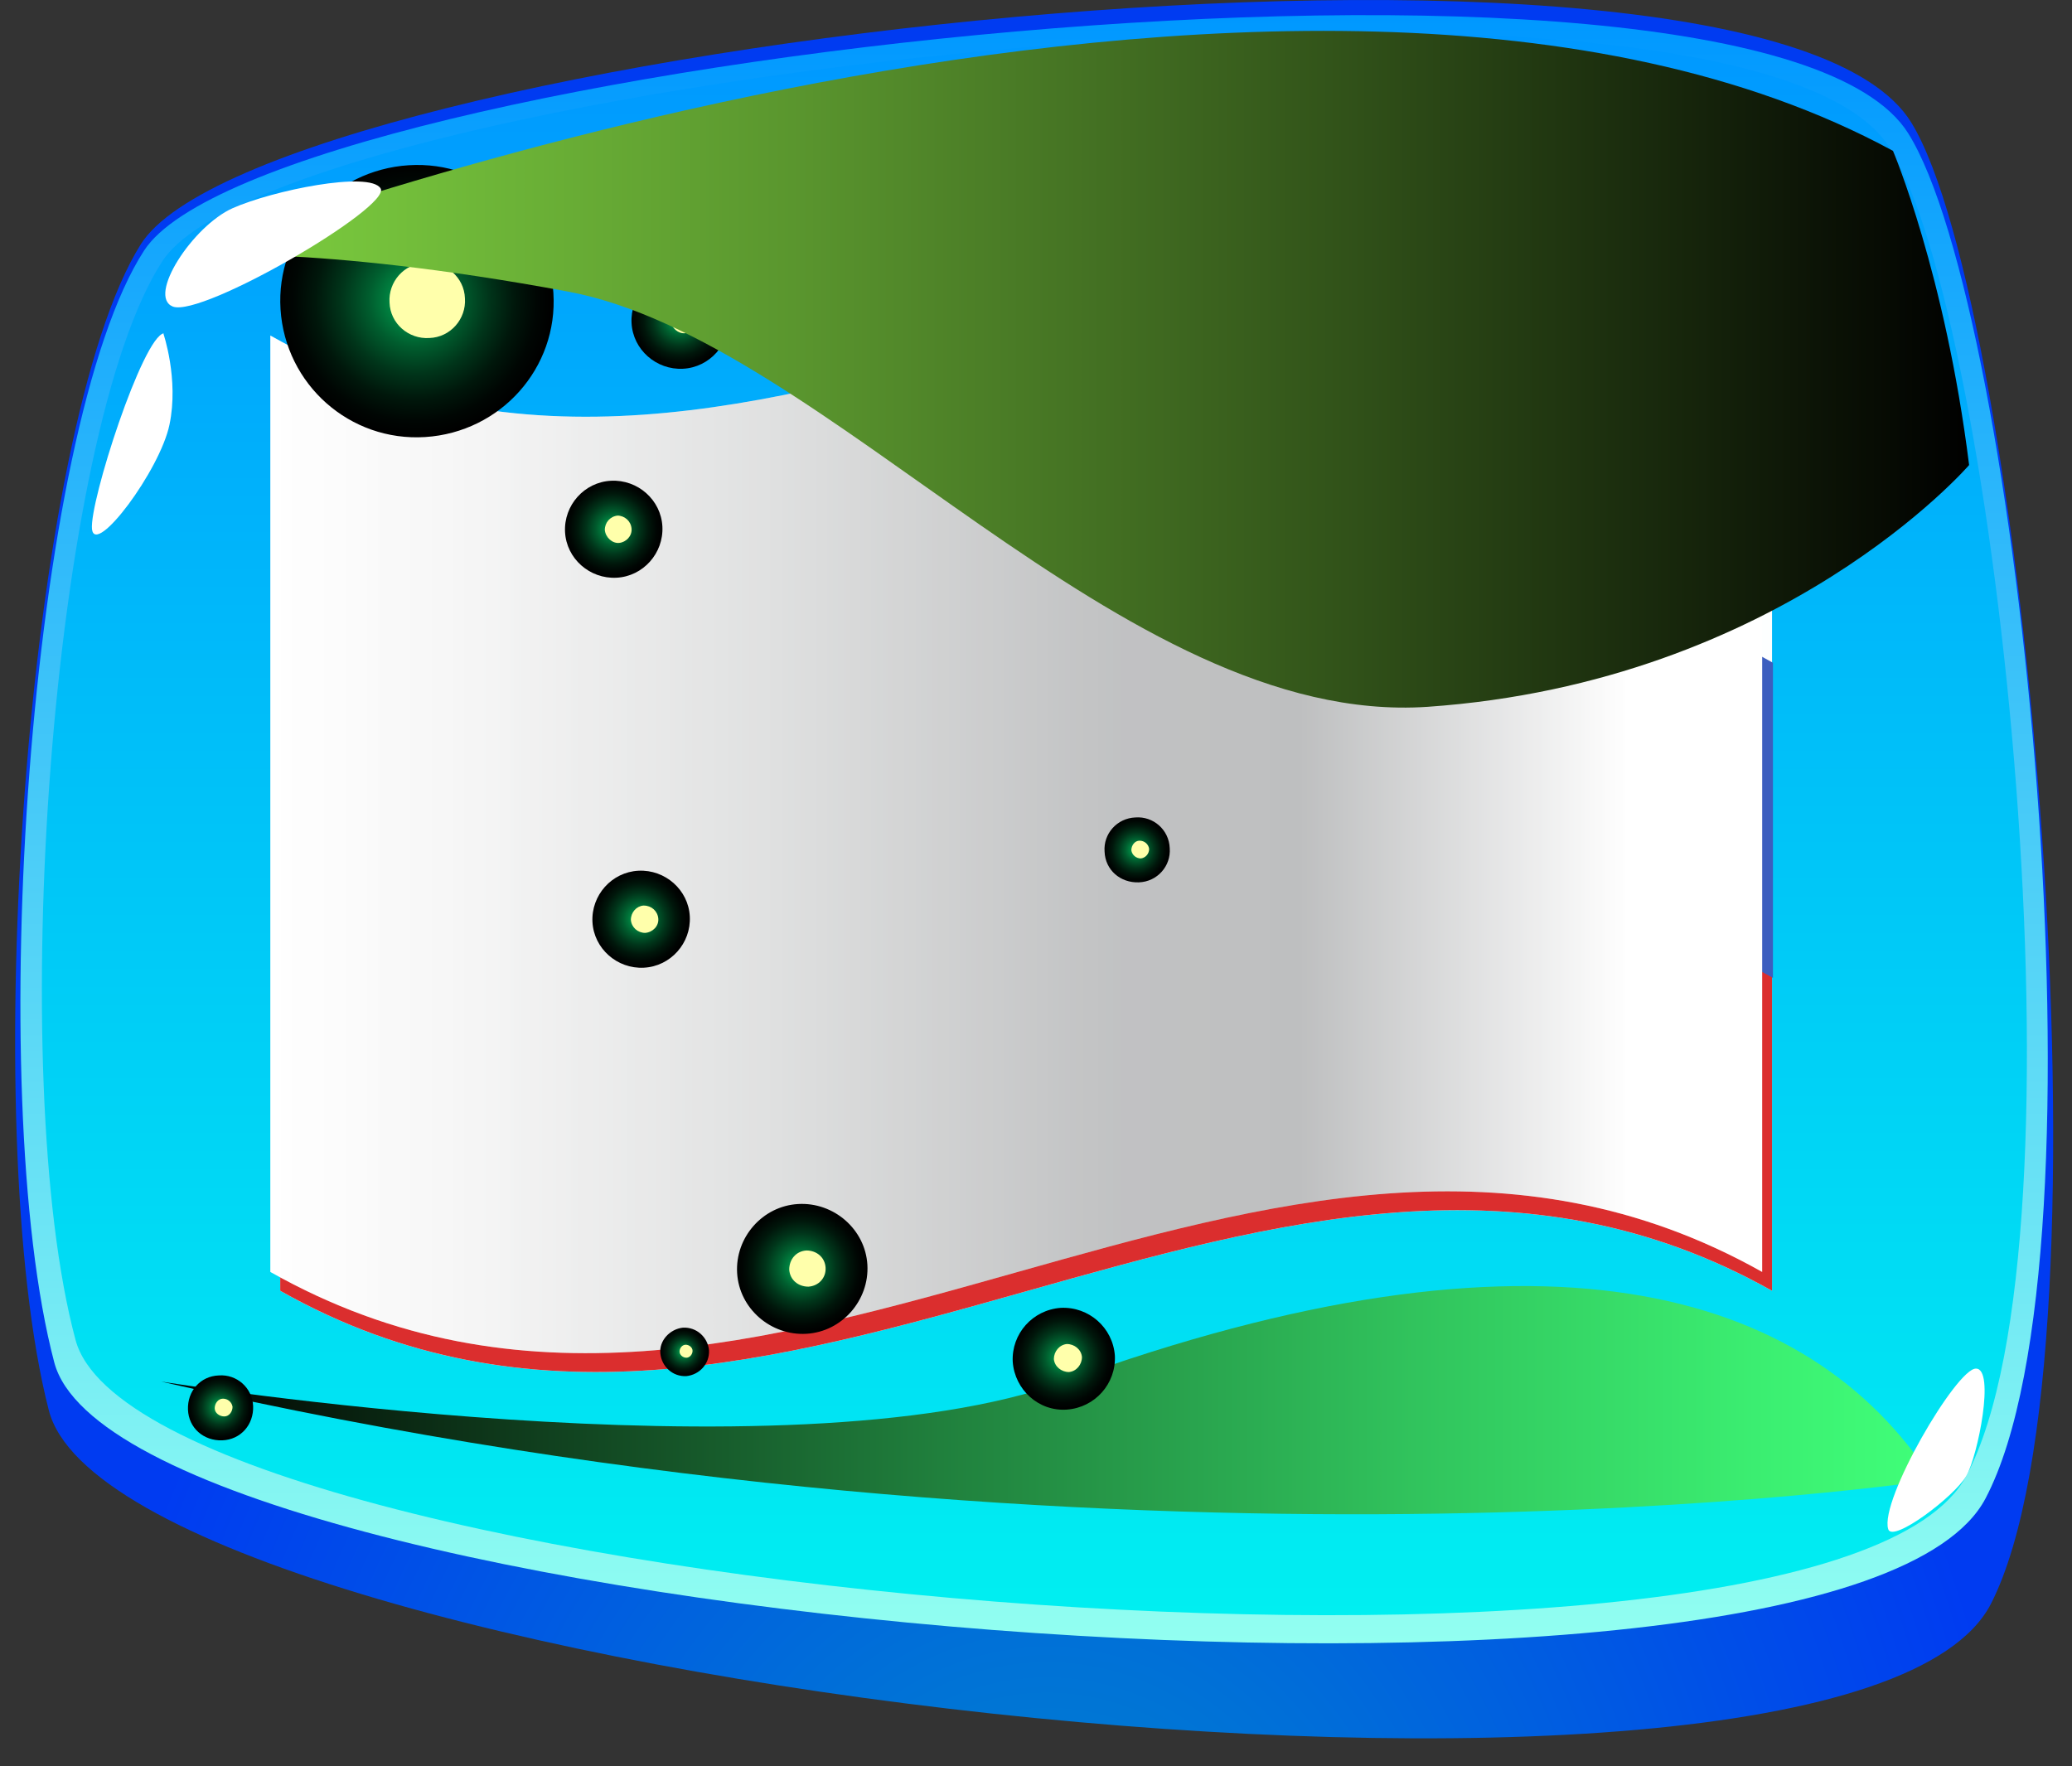 <svg width="61" height="52" viewBox="0 0 61 52" fill="none" xmlns="http://www.w3.org/2000/svg">
<rect x="0" y="0" width="61" height="52" fill="#333333" stroke="none"/>
<path d="M1.437 41.523C3.475 49.486 54.398 55.478 58.617 47.214C62.452 39.693 59.565 8.987 56.275 3.618C51.815 -3.702 7.754 1.426 4.142 7.197C0.771 12.566 -0.682 33.278 1.437 41.523Z" fill="url(#paint0_radial_621_37101)"/>
<path d="M1.598 40.115C3.637 47.797 54.257 52.1 58.455 44.117C62.27 36.858 59.444 9.107 56.174 3.919C51.734 -3.119 7.835 1.828 4.242 7.378C0.872 12.566 -0.501 32.152 1.598 40.115Z" fill="url(#paint1_linear_621_37101)"/>
<path d="M2.224 39.452C4.222 46.912 53.773 51.195 57.89 43.453C61.624 36.415 58.818 9.369 55.629 4.342C51.27 -2.516 8.319 2.29 4.787 7.68C1.497 12.707 0.145 31.71 2.224 39.452Z" fill="url(#paint2_linear_621_37101)"/>
<path d="M52.169 38.005C37.525 29.77 22.894 46.278 8.25 38.005V10.447C22.894 18.708 37.525 2.2 52.169 10.447V38.005Z" fill="#FDFFFF"/>
<path d="M52.169 38.004C37.525 29.77 22.894 46.278 8.25 38.004V23.77C22.894 32.03 37.525 15.523 52.169 23.77V38.018V38.004Z" fill="#DB2E2E"/>
<path d="M8.25 28.792C22.894 37.066 37.538 20.519 52.196 28.792V19.514C37.551 11.24 22.894 27.788 8.25 19.514V28.792Z" fill="#3C5EBF"/>
<path style="mix-blend-mode:multiply" d="M51.878 18.946V28.224V37.449C37.234 29.215 22.59 45.723 7.959 37.449V9.879C22.59 18.153 37.234 1.632 51.878 9.879V18.946Z" fill="url(#paint3_linear_621_37101)"/>
<path style="mix-blend-mode:overlay" opacity="0.25" d="M51.878 18.946V28.224V37.449C37.234 29.215 22.59 45.723 7.959 37.449V9.879C22.59 18.153 37.234 1.632 51.878 9.879V18.946Z" fill="url(#paint4_linear_621_37101)"/>
<path style="mix-blend-mode:screen" d="M56.901 43.574C56.901 43.574 33.084 47.214 4.747 40.678C4.747 40.678 23.154 43.654 31.328 40.678C45.235 35.611 53.248 37.883 56.901 43.574Z" fill="url(#paint5_linear_621_37101)"/>
<path style="mix-blend-mode:screen" d="M17.987 14.155C18.774 14.114 19.461 14.718 19.501 15.502C19.541 16.286 18.936 16.97 18.149 17.01C17.362 17.05 16.675 16.447 16.635 15.663C16.595 14.879 17.2 14.195 17.987 14.155Z" fill="url(#paint6_radial_621_37101)"/>
<path d="M18.169 15.18C18.391 15.18 18.573 15.341 18.593 15.562C18.613 15.784 18.431 15.964 18.229 15.985C18.028 16.005 17.826 15.824 17.806 15.603C17.806 15.381 17.967 15.2 18.189 15.18H18.169Z" fill="#FFFFAB"/>
<path style="mix-blend-mode:screen" d="M19.945 8.001C20.732 7.961 21.419 8.564 21.459 9.349C21.499 10.133 20.894 10.817 20.107 10.857C19.32 10.897 18.633 10.294 18.593 9.51C18.552 8.725 19.158 8.042 19.945 8.001Z" fill="url(#paint7_radial_621_37101)"/>
<path d="M20.107 9.027C20.329 9.027 20.51 9.188 20.53 9.389C20.53 9.61 20.369 9.791 20.167 9.811C19.965 9.831 19.764 9.65 19.743 9.449C19.743 9.228 19.905 9.047 20.127 9.027H20.107Z" fill="#FFFFAB"/>
<path style="mix-blend-mode:screen" d="M18.795 25.637C19.582 25.597 20.268 26.2 20.308 26.984C20.349 27.768 19.743 28.452 18.956 28.492C18.169 28.533 17.483 27.929 17.442 27.145C17.402 26.361 18.007 25.677 18.795 25.637Z" fill="url(#paint8_radial_621_37101)"/>
<path d="M18.956 26.663C19.178 26.663 19.36 26.823 19.38 27.044C19.4 27.266 19.218 27.447 18.997 27.467C18.774 27.467 18.593 27.306 18.573 27.085C18.573 26.864 18.734 26.683 18.936 26.663H18.956Z" fill="#FFFFAB"/>
<path style="mix-blend-mode:screen" d="M12.033 4.865C14.253 4.724 16.151 6.413 16.292 8.625C16.433 10.837 14.738 12.727 12.518 12.868C10.297 13.009 8.4 11.319 8.259 9.107C8.118 6.896 9.813 5.005 12.033 4.865Z" fill="url(#paint9_radial_621_37101)"/>
<path d="M12.518 7.74C13.123 7.7 13.668 8.162 13.688 8.786C13.729 9.389 13.264 9.932 12.639 9.952C12.033 9.992 11.488 9.53 11.468 8.906C11.428 8.303 11.892 7.76 12.518 7.74Z" fill="#FFFFAB"/>
<path style="mix-blend-mode:screen" d="M23.497 35.45C24.547 35.39 25.475 36.194 25.536 37.24C25.596 38.285 24.789 39.211 23.74 39.271C22.69 39.331 21.762 38.527 21.701 37.481C21.64 36.435 22.448 35.51 23.497 35.45Z" fill="url(#paint10_radial_621_37101)"/>
<path d="M23.74 36.818C24.042 36.818 24.285 37.019 24.305 37.32C24.325 37.622 24.103 37.863 23.8 37.883C23.497 37.883 23.255 37.682 23.235 37.381C23.235 37.079 23.437 36.838 23.74 36.818Z" fill="#FFFFAB"/>
<path style="mix-blend-mode:screen" d="M6.442 40.497C6.967 40.457 7.431 40.859 7.452 41.402C7.472 41.945 7.088 42.388 6.543 42.408C5.998 42.428 5.554 42.046 5.534 41.503C5.514 40.96 5.897 40.517 6.442 40.497Z" fill="url(#paint11_radial_621_37101)"/>
<path d="M6.564 41.181C6.705 41.181 6.826 41.282 6.846 41.422C6.846 41.563 6.745 41.704 6.604 41.704C6.463 41.704 6.321 41.603 6.321 41.463C6.321 41.322 6.422 41.181 6.564 41.181Z" fill="#FFFFAB"/>
<path style="mix-blend-mode:screen" d="M33.428 24.068C33.952 24.028 34.417 24.43 34.437 24.973C34.477 25.496 34.074 25.959 33.529 25.979C32.984 25.999 32.539 25.617 32.519 25.074C32.479 24.551 32.883 24.089 33.428 24.068Z" fill="url(#paint12_radial_621_37101)"/>
<path d="M33.549 24.752C33.69 24.752 33.811 24.853 33.831 24.993C33.831 25.134 33.73 25.255 33.589 25.275C33.448 25.275 33.327 25.174 33.307 25.034C33.307 24.893 33.407 24.752 33.549 24.752Z" fill="#FFFFAB"/>
<path style="mix-blend-mode:screen" d="M20.107 39.09C20.51 39.07 20.833 39.371 20.874 39.753C20.894 40.156 20.591 40.477 20.207 40.517C19.804 40.538 19.481 40.236 19.441 39.854C19.4 39.472 19.723 39.13 20.107 39.09Z" fill="url(#paint13_radial_621_37101)"/>
<path d="M20.187 39.593C20.288 39.593 20.389 39.673 20.389 39.773C20.389 39.874 20.308 39.975 20.207 39.975C20.107 39.975 20.006 39.894 20.006 39.794C20.006 39.693 20.086 39.593 20.187 39.593Z" fill="#FFFFAB"/>
<path style="mix-blend-mode:screen" d="M31.228 38.507C32.055 38.466 32.762 39.09 32.822 39.914C32.862 40.739 32.237 41.443 31.409 41.503C30.582 41.563 29.875 40.92 29.815 40.095C29.774 39.271 30.4 38.567 31.228 38.507Z" fill="url(#paint14_radial_621_37101)"/>
<path d="M31.409 39.572C31.631 39.572 31.833 39.733 31.853 39.955C31.853 40.176 31.692 40.377 31.47 40.397C31.248 40.397 31.046 40.236 31.026 40.015C31.026 39.794 31.187 39.593 31.409 39.572Z" fill="#FFFFAB"/>
<path d="M55.589 45.022C55.327 44.177 57.608 40.276 58.173 40.296C58.738 40.296 58.233 42.85 57.89 43.453C57.547 44.057 55.71 45.444 55.589 45.022Z" fill="white"/>
<path style="mix-blend-mode:screen" d="M5.494 7.539C5.494 7.539 38.292 -5.029 55.73 4.442C55.73 4.442 57.264 8.041 57.971 13.692C57.971 13.692 52.461 20.087 42.026 20.811C33.044 21.414 24.305 9.992 16.716 8.584C9.147 7.177 5.494 7.539 5.494 7.539Z" fill="url(#paint15_linear_621_37101)"/>
<path d="M4.828 9.811C4.202 9.912 2.628 14.778 2.708 15.582C2.809 16.387 4.707 13.853 4.989 12.506C5.272 11.159 4.807 9.811 4.807 9.811H4.828Z" fill="white"/>
<path d="M5.09 9.027C4.323 8.725 5.675 6.654 6.846 6.131C8.017 5.608 10.883 5.025 11.206 5.548C11.529 6.091 5.958 9.349 5.09 9.027Z" fill="white"/>
<defs>
<radialGradient id="paint0_radial_621_37101" cx="0" cy="0" r="1" gradientUnits="userSpaceOnUse" gradientTransform="translate(30.829 60.579) scale(29.022 36.552)">
<stop stop-color="#008CCA"/>
<stop offset="1" stop-color="#003BF1"/>
</radialGradient>
<linearGradient id="paint1_linear_621_37101" x1="30.461" y1="48.4" x2="30.461" y2="0.44" gradientUnits="userSpaceOnUse">
<stop stop-color="#92FFF1"/>
<stop offset="1" stop-color="#0098FF"/>
</linearGradient>
<linearGradient id="paint2_linear_621_37101" x1="30.461" y1="47.556" x2="30.461" y2="0.943" gradientUnits="userSpaceOnUse">
<stop stop-color="#00EFF1"/>
<stop offset="1" stop-color="#0098FF"/>
</linearGradient>
<linearGradient id="paint3_linear_621_37101" x1="7.946" y1="23.664" x2="51.878" y2="23.664" gradientUnits="userSpaceOnUse">
<stop stop-color="white"/>
<stop offset="0.13" stop-color="#F6F6F6"/>
<stop offset="0.34" stop-color="#DFE0E0"/>
<stop offset="0.54" stop-color="#C4C5C6"/>
<stop offset="0.57" stop-color="#C1C2C3"/>
<stop offset="0.69" stop-color="#BEBFC0"/>
<stop offset="0.91" stop-color="white"/>
</linearGradient>
<linearGradient id="paint4_linear_621_37101" x1="7.946" y1="23.664" x2="51.878" y2="23.664" gradientUnits="userSpaceOnUse">
<stop stop-color="white"/>
<stop offset="0.13" stop-color="#F6F6F6"/>
<stop offset="0.34" stop-color="#DFE0E0"/>
<stop offset="0.54" stop-color="#C4C5C6"/>
<stop offset="0.57" stop-color="#C1C2C3"/>
<stop offset="0.69" stop-color="#BEBFC0"/>
<stop offset="0.91" stop-color="white"/>
</linearGradient>
<linearGradient id="paint5_linear_621_37101" x1="56.901" y1="41.241" x2="4.747" y2="41.241" gradientUnits="userSpaceOnUse">
<stop stop-color="#40FF79"/>
<stop offset="0.1" stop-color="#3BEE71"/>
<stop offset="0.29" stop-color="#31C45D"/>
<stop offset="0.56" stop-color="#20803D"/>
<stop offset="0.88" stop-color="#092411"/>
<stop offset="1"/>
</linearGradient>
<radialGradient id="paint6_radial_621_37101" cx="0" cy="0" r="1" gradientUnits="userSpaceOnUse" gradientTransform="translate(18.045 15.564) rotate(-93.433) scale(1.428 1.433)">
<stop stop-color="#00B359"/>
<stop offset="0.13" stop-color="#009148"/>
<stop offset="0.34" stop-color="#005D2E"/>
<stop offset="0.54" stop-color="#00351A"/>
<stop offset="0.73" stop-color="#00170B"/>
<stop offset="0.89" stop-color="#000603"/>
<stop offset="1"/>
</radialGradient>
<radialGradient id="paint7_radial_621_37101" cx="0" cy="0" r="1" gradientUnits="userSpaceOnUse" gradientTransform="translate(20.002 9.424) rotate(-93.433) scale(1.428 1.433)">
<stop stop-color="#00B359"/>
<stop offset="0.13" stop-color="#009148"/>
<stop offset="0.34" stop-color="#005D2E"/>
<stop offset="0.54" stop-color="#00351A"/>
<stop offset="0.73" stop-color="#00170B"/>
<stop offset="0.89" stop-color="#000603"/>
<stop offset="1"/>
</radialGradient>
<radialGradient id="paint8_radial_621_37101" cx="0" cy="0" r="1" gradientUnits="userSpaceOnUse" gradientTransform="translate(18.836 27.059) rotate(-93.433) scale(1.428 1.433)">
<stop stop-color="#00B359"/>
<stop offset="0.13" stop-color="#009148"/>
<stop offset="0.34" stop-color="#005D2E"/>
<stop offset="0.54" stop-color="#00351A"/>
<stop offset="0.73" stop-color="#00170B"/>
<stop offset="0.89" stop-color="#000603"/>
<stop offset="1"/>
</radialGradient>
<radialGradient id="paint9_radial_621_37101" cx="0" cy="0" r="1" gradientUnits="userSpaceOnUse" gradientTransform="translate(12.223 8.84) rotate(-93.433) scale(4.002 4.016)">
<stop stop-color="#00B359"/>
<stop offset="0.13" stop-color="#009148"/>
<stop offset="0.34" stop-color="#005D2E"/>
<stop offset="0.54" stop-color="#00351A"/>
<stop offset="0.73" stop-color="#00170B"/>
<stop offset="0.89" stop-color="#000603"/>
<stop offset="1"/>
</radialGradient>
<radialGradient id="paint10_radial_621_37101" cx="0" cy="0" r="1" gradientUnits="userSpaceOnUse" gradientTransform="translate(23.577 37.333) rotate(-93.433) scale(1.91 1.917)">
<stop stop-color="#00B359"/>
<stop offset="0.13" stop-color="#009148"/>
<stop offset="0.34" stop-color="#005D2E"/>
<stop offset="0.54" stop-color="#00351A"/>
<stop offset="0.73" stop-color="#00170B"/>
<stop offset="0.89" stop-color="#000603"/>
<stop offset="1"/>
</radialGradient>
<radialGradient id="paint11_radial_621_37101" cx="0" cy="0" r="1" gradientUnits="userSpaceOnUse" gradientTransform="translate(6.475 41.434) rotate(-93.433) scale(0.965 0.969)">
<stop stop-color="#00B359"/>
<stop offset="0.13" stop-color="#009148"/>
<stop offset="0.34" stop-color="#005D2E"/>
<stop offset="0.54" stop-color="#00351A"/>
<stop offset="0.73" stop-color="#00170B"/>
<stop offset="0.89" stop-color="#000603"/>
<stop offset="1"/>
</radialGradient>
<radialGradient id="paint12_radial_621_37101" cx="0" cy="0" r="1" gradientUnits="userSpaceOnUse" gradientTransform="translate(33.454 25.021) rotate(-93.433) scale(0.965 0.969)">
<stop stop-color="#00B359"/>
<stop offset="0.13" stop-color="#009148"/>
<stop offset="0.34" stop-color="#005D2E"/>
<stop offset="0.54" stop-color="#00351A"/>
<stop offset="0.73" stop-color="#00170B"/>
<stop offset="0.89" stop-color="#000603"/>
<stop offset="1"/>
</radialGradient>
<radialGradient id="paint13_radial_621_37101" cx="0" cy="0" r="1" gradientUnits="userSpaceOnUse" gradientTransform="translate(20.126 39.795) rotate(-93.433) scale(0.704 0.706)">
<stop stop-color="#00B359"/>
<stop offset="0.13" stop-color="#009148"/>
<stop offset="0.34" stop-color="#005D2E"/>
<stop offset="0.54" stop-color="#00351A"/>
<stop offset="0.73" stop-color="#00170B"/>
<stop offset="0.89" stop-color="#000603"/>
<stop offset="1"/>
</radialGradient>
<radialGradient id="paint14_radial_621_37101" cx="0" cy="0" r="1" gradientUnits="userSpaceOnUse" gradientTransform="translate(31.298 39.976) rotate(-93.433) scale(1.488 1.494)">
<stop stop-color="#00B359"/>
<stop offset="0.13" stop-color="#009148"/>
<stop offset="0.34" stop-color="#005D2E"/>
<stop offset="0.54" stop-color="#00351A"/>
<stop offset="0.73" stop-color="#00170B"/>
<stop offset="0.89" stop-color="#000603"/>
<stop offset="1"/>
</radialGradient>
<linearGradient id="paint15_linear_621_37101" x1="5.494" y1="10.877" x2="57.971" y2="10.877" gradientUnits="userSpaceOnUse">
<stop stop-color="#7ED140"/>
<stop offset="0.11" stop-color="#74C03B"/>
<stop offset="0.34" stop-color="#5A962E"/>
<stop offset="0.65" stop-color="#315219"/>
<stop offset="1"/>
</linearGradient>
</defs>
</svg>

